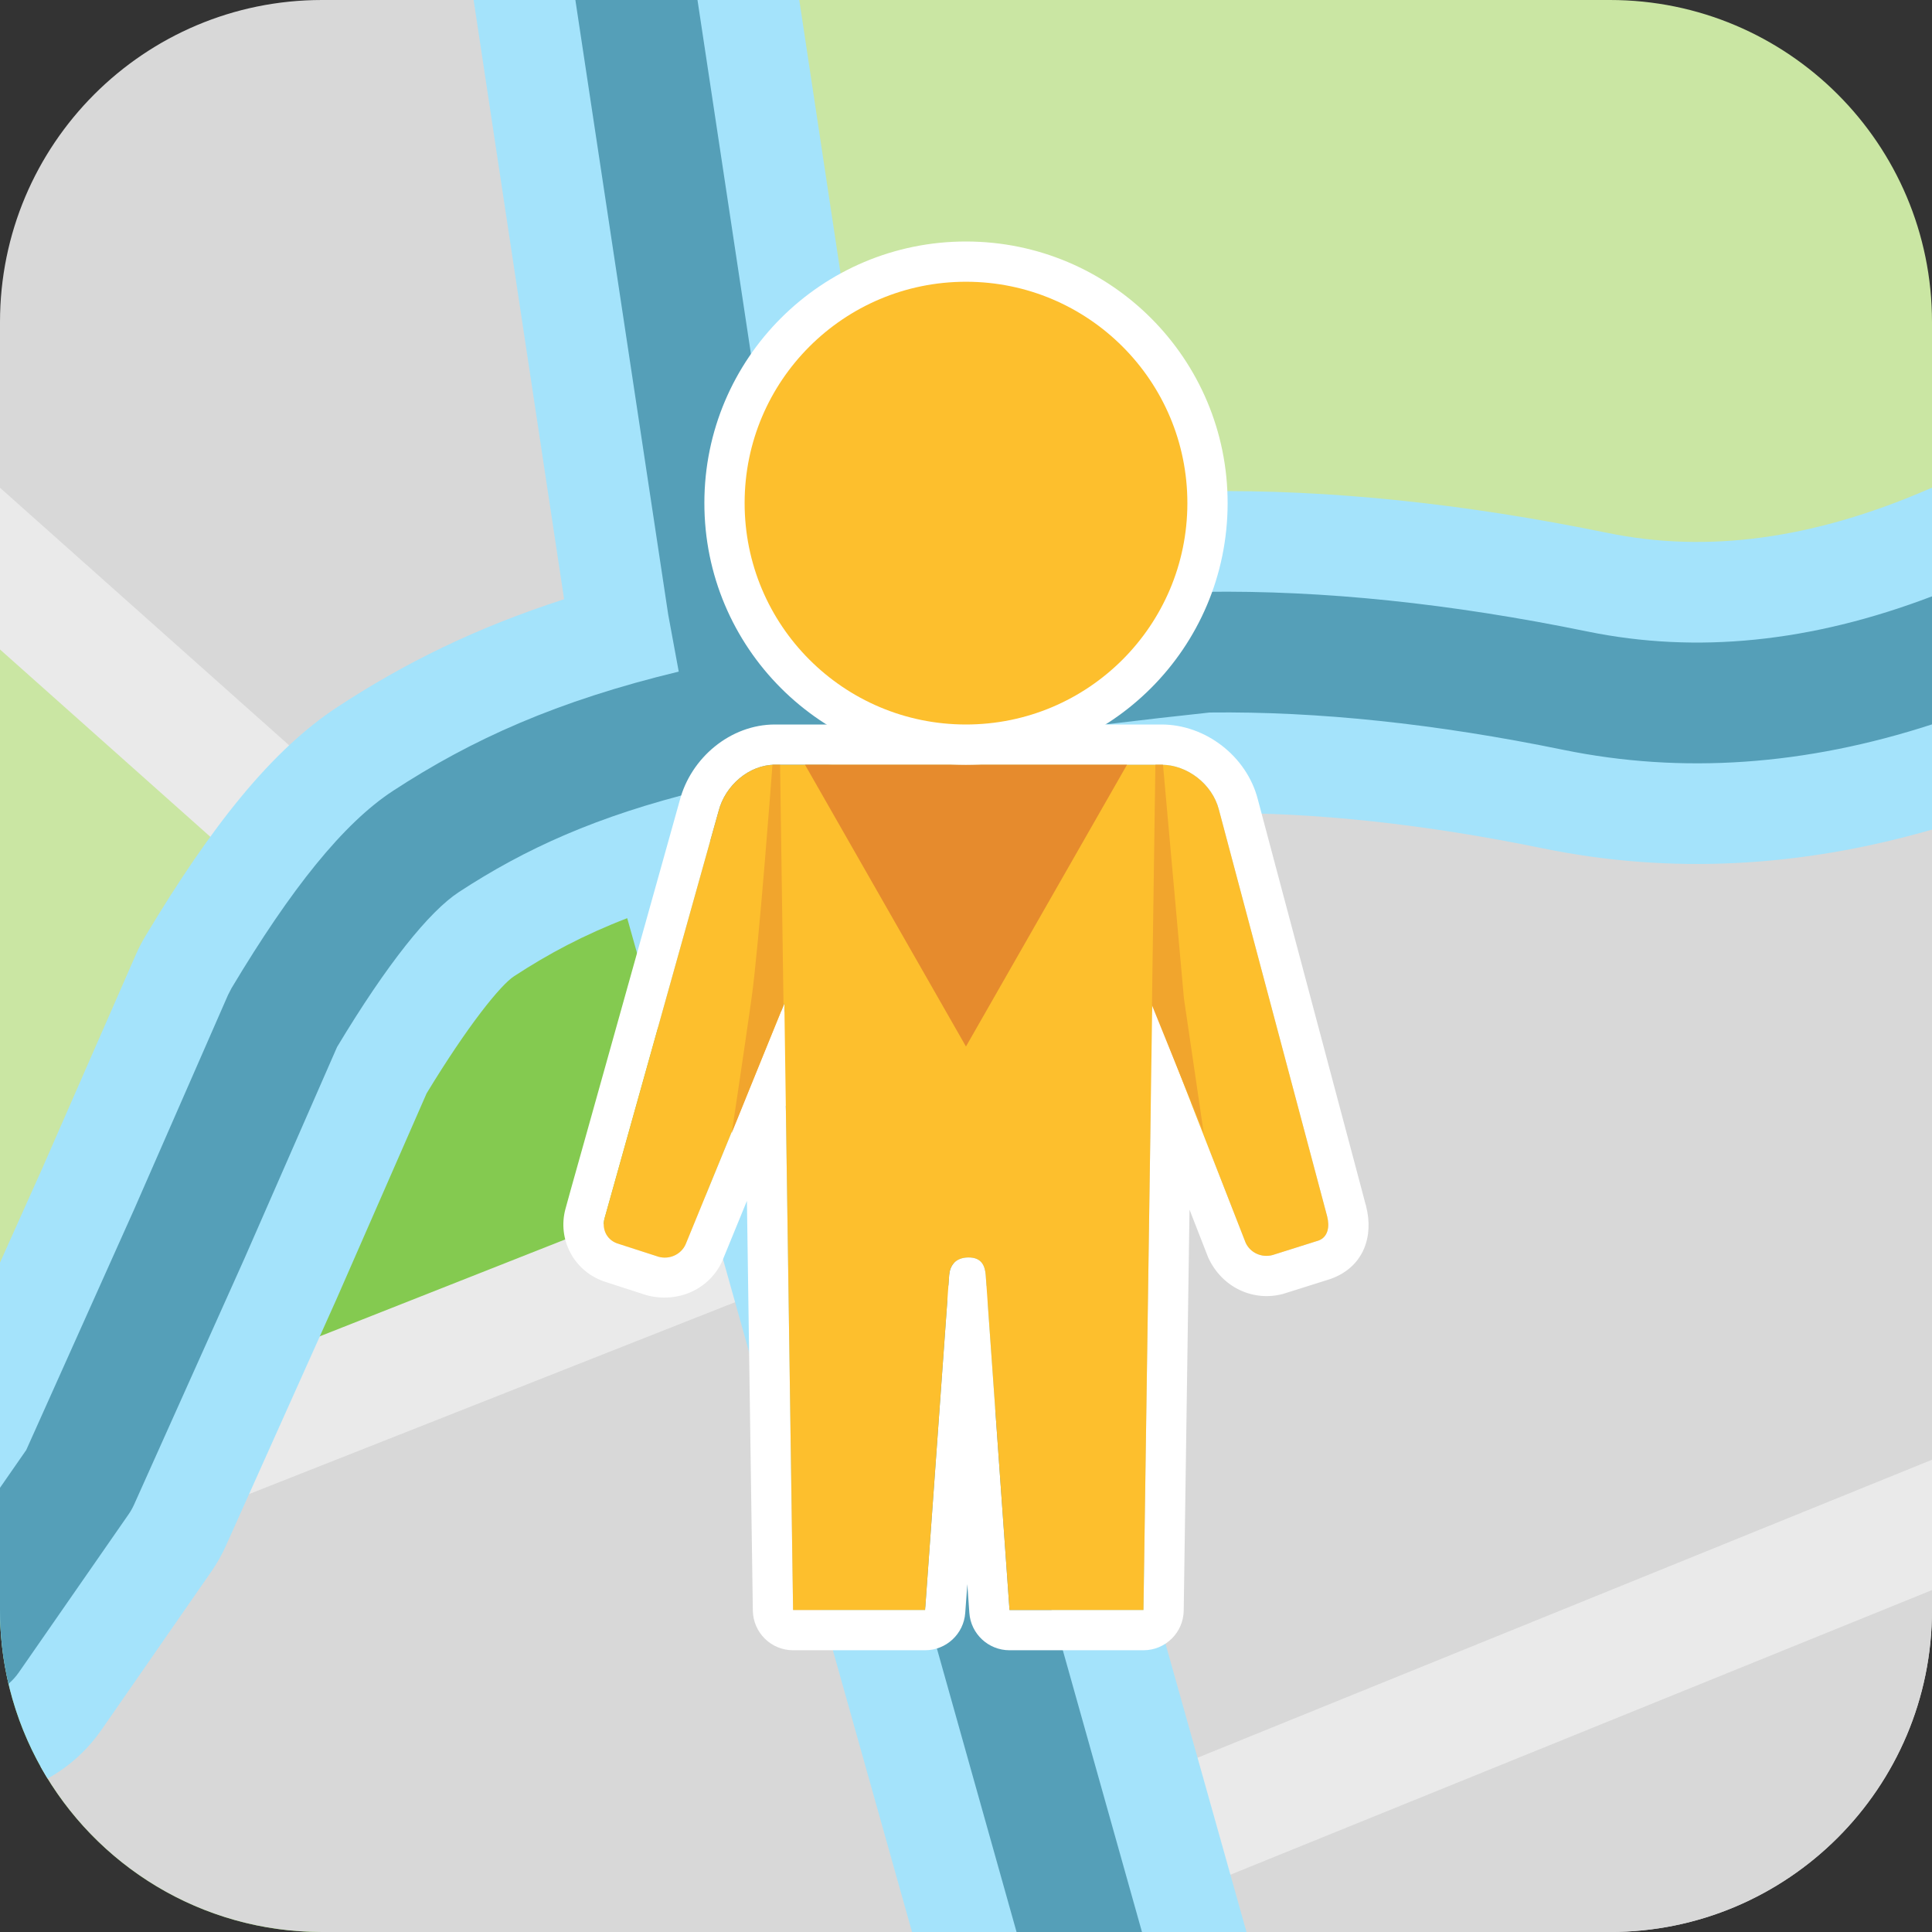 <?xml version="1.0" encoding="UTF-8"?>
<svg width="48px" height="48px" viewBox="0 0 48 48" version="1.1" xmlns="http://www.w3.org/2000/svg" xmlns:xlink="http://www.w3.org/1999/xlink">
    <rect x="0" y="0" width="48" height="48" fill="#333333" stroke="none"/>
    <!-- Generator: Sketch 54.1 (76490) - https://sketchapp.com -->
    <title>sv-button</title>
    <desc>Created with Sketch.</desc>
    <g id="sv-button" stroke="none" stroke-width="1" fill="none" fill-rule="evenodd">
        <g id="streetview">
            <g id="Map">
                <path d="M8.8817842e-16,38.399 L1.964,36.766 L4.708,30.647 C8.062,24.715 10.847,21.191 13.062,20.077 C15.277,18.963 17.78,19.826 20.571,22.667 L22.863,32.499 L26.872,48 L8,48 C3.582,48 4.4408921e-16,44.418 0,40 L8.8817842e-16,38.399 Z" id="park-1" fill="#84CA50"></path>
                <path d="M15.739,0 L18.667,17.777 L10.583,20.906 L7.039,25.321 L3.451,33.588 L0,39.01 L0,8 C8.11573031e-14,3.582 3.582,2.66453526e-15 8,0 L15.739,1.77635684e-15 L15.739,0 Z" id="city-4" fill="#D8D8D8" fill-rule="nonzero"></path>
                <polygon id="grass-2" fill="#CAE6A3" fill-rule="nonzero" points="2.9 16.309 4.481 18.39 7.255 21.197 7.039 25.321 3.451 33.588 0 39.01 0 13.89 1.685 14.816 2.467 15.816"></polygon>
                <path d="M24.957,48 L8,48 C4.994,48 2.375,46.342 1.008,43.89 L3.993,36.642 L13.394,32.493 L18.215,31 L21.623,39.243 L24.957,48 Z" id="city-3" fill="#D8D8D8" fill-rule="nonzero"></path>
                <path d="M48,16.926 L48,40 C48,44.418 44.418,48 40,48 L26.638,48 L18.667,17.777 L32,16.309 L43.517,17.777 L48,16.926 Z" id="city-2" fill="#D8D8D8" fill-rule="nonzero"></path>
                <path d="M48,37.983 L48,40 C48,44.418 44.418,48 40,48 L26.638,48 L26.872,45.844 L37.319,42.39 L45.784,38.69 L48,37.983 Z" id="city-1" fill="#D8D8D8" fill-rule="nonzero"></path>
                <polygon id="road-3" fill="#EAEAEA" fill-rule="nonzero" points="4.002 37.983 2.9 35.192 20.021 28.433 21.122 31.224"></polygon>
                <polygon id="road-2" fill="#EAEAEA" fill-rule="nonzero" points="0 16.136 0 12.118 7.677 18.957 5.682 21.197"></polygon>
                <polygon id="road-1" fill="#EAEAEA" fill-rule="nonzero" points="48 36.267 48 39.505 28.564 47.39 27.436 44.61"></polygon>
                <path d="M16.119,0 L40,0 C44.418,-8.8817842e-16 48,3.582 48,8 L48,16.087 L42.893,17.288 L36.076,15.823 L18.667,16.309 L16.119,0 Z" id="grass-1" fill="#CAE6A3" fill-rule="nonzero"></path>
                <path d="M11.767,0 L19.858,0 L21.854,13.222 C24.299,12.843 26.861,12.511 29.543,12.226 C29.665,12.213 29.787,12.206 29.91,12.204 C33.033,12.161 36.377,12.509 39.944,13.241 C42.399,13.744 45.024,13.405 47.913,12.153 C47.942,12.14 47.971,12.128 48,12.116 L48,20.611 C44.721,21.558 41.487,21.724 38.337,21.078 C35.384,20.472 32.671,20.182 30.199,20.201 C27.83,20.455 25.565,20.748 23.405,21.078 L30.969,48 L22.659,48 L15.583,22.812 C14.512,23.224 13.624,23.697 12.772,24.254 C12.435,24.474 11.625,25.475 10.599,27.164 L8.357,32.284 L5.613,38.403 C5.512,38.628 5.39,38.844 5.249,39.047 L2.524,42.973 C2.163,43.493 1.701,43.901 1.183,44.188 C0.433,42.97 2.2759572e-13,41.536 2.27373675e-13,40 L2.27373675e-13,31.369 C0.282,30.741 0.624,29.978 1.043,29.043 L3.375,23.717 C3.442,23.563 3.52,23.413 3.606,23.268 C5.269,20.489 6.768,18.621 8.394,17.558 C10.053,16.473 11.819,15.597 14.015,14.888 L11.767,0 Z" id="bluelines-glow" fill="#A4E3FB" fill-rule="nonzero"></path>
                <path d="M14.295,0 L17.329,0 L19.559,14.769 L19.804,16.094 C22.923,15.549 26.257,15.089 29.807,14.712 L29.944,14.704 C32.879,14.663 36.044,14.993 39.442,15.69 C42.151,16.245 44.995,15.961 48,14.816 L48,17.997 C44.856,19.019 41.796,19.235 38.839,18.629 C35.672,17.979 32.743,17.671 30.054,17.702 C26.607,18.07 23.372,18.517 20.35,19.044 L20.569,20.224 L28.372,48 L25.256,48 L17.662,20.969 L17.631,20.837 L17.41,19.64 C14.822,20.277 13.052,21.084 11.404,22.161 C10.664,22.645 9.62,23.941 8.375,26.011 L6.076,31.261 L3.332,37.379 C3.294,37.464 3.249,37.545 3.196,37.621 L0.47,41.547 C0.395,41.656 0.307,41.752 0.211,41.834 C0.073,41.245 2.27484698e-13,40.631 2.27373675e-13,40 L2.27373675e-13,36.964 L0.652,36.025 C1.057,35.123 1.151,34.912 3.333,30.046 L5.665,24.72 L5.752,24.551 C7.234,22.073 8.535,20.453 9.762,19.65 C11.722,18.369 13.841,17.414 16.863,16.686 L16.601,15.266 L14.295,0 Z" id="bluelines" fill="#559FB8" fill-rule="nonzero"></path>
            </g>
            <g id="Pegman" transform="translate(15, 6)">
                <path d="M18.931,23.935 L18.908,23.849 C18.874,23.719 18.874,23.719 18.823,23.526 C18.697,23.052 18.697,23.052 18.518,22.381 C18.287,21.513 17.972,20.329 17.594,18.909 C17.299,17.801 17.089,17.012 16.669,15.434 C16.333,14.171 16.333,14.171 16.249,13.855 C15.975,12.793 14.957,12 13.856,12 L4.252,12 C3.15,12 2.161,12.826 1.885,13.898 C1.802,14.194 1.802,14.194 1.448,15.46 C1.005,17.042 1.005,17.042 0.474,18.94 C-0.058,20.838 -0.058,20.838 -0.5,22.419 C-0.689,23.091 -0.689,23.091 -0.822,23.566 C-0.92,23.917 -0.92,23.917 -0.953,24.041 C-1.147,24.768 -0.77,25.559 -0.003,25.834 L1.057,26.177 C1.844,26.39 2.627,26.03 2.944,25.331 L3.557,23.835 L3.704,34.014 C3.712,34.561 4.157,35 4.704,35 L7.984,35 C8.508,35 8.944,34.595 8.981,34.072 L9.033,33.358 L9.083,34.071 C9.12,34.594 9.556,35 10.081,35 L13.409,35 C13.956,35 14.401,34.561 14.409,34.014 L14.553,24.052 L15.016,25.239 C15.355,25.987 16.138,26.346 16.877,26.147 L18.058,25.775 C18.9,25.472 19.129,24.694 18.94,23.968 C18.933,23.924 18.932,23.928 18.931,23.935 Z M5.412,19.31 L3.487,18.946 L3.557,23.835 L5.412,19.31 Z M9.58,25.751 C9.561,25.981 9.323,26.239 9.067,26.241 C8.746,26.244 8.508,25.937 8.494,25.761 L9.033,33.358 L9.58,25.751 Z M14.626,18.946 L12.695,19.295 L14.553,24.052 L14.626,18.946 Z M17.972,24.219 C18.037,24.471 17.997,24.734 17.757,24.821 L16.616,25.181 C16.346,25.254 16.061,25.124 15.948,24.875 L13.627,18.931 L13.409,34 L10.081,34 L9.49,25.681 C9.472,25.455 9.394,25.239 9.059,25.241 C8.724,25.244 8.6,25.457 8.582,25.679 L7.984,34 L4.704,34 L4.487,18.931 L2.033,24.918 C1.92,25.167 1.635,25.298 1.365,25.225 L0.334,24.892 C0.061,24.794 -0.048,24.525 0.019,24.273 C0.021,24.265 2.854,14.148 2.854,14.148 C3.016,13.516 3.61,13 4.252,13 L13.856,13 C14.498,13 15.12,13.482 15.282,14.113 C15.282,14.113 17.972,24.212 17.972,24.219 Z" id="torso-w" fill="#FFFFFF" fill-rule="nonzero"></path>
                <path d="M17.972,24.219 C17.972,24.212 15.282,14.113 15.282,14.113 C15.12,13.482 14.498,13 13.856,13 L4.252,13 C3.61,13 3.016,13.516 2.854,14.148 C2.854,14.148 0.021,24.265 0.019,24.273 C-0.048,24.525 0.061,24.794 0.334,24.892 L1.365,25.225 C1.635,25.298 1.92,25.167 2.033,24.918 L4.487,18.931 L4.704,34 L7.984,34 L8.582,25.679 C8.6,25.457 8.724,25.244 9.059,25.241 C9.394,25.239 9.472,25.455 9.49,25.681 L10.081,34 L13.409,34 L13.627,18.931 L15.948,24.875 C16.061,25.124 16.346,25.254 16.616,25.181 L17.757,24.821 C17.997,24.734 18.037,24.471 17.972,24.219 Z" id="torso-y" fill="#FDBF2D"></path>
                <polygon id="chest" fill="#E68B2D" points="5 13 8.999 20 13 13"></polygon>
                <polygon id="armpit-r" fill="#F1A52D" points="13.62 18.974 13.705 13.001 13.894 13 14.414 18.803 14.906 22.149"></polygon>
                <path d="M4.466,18.973 L4.381,13 L4.192,13 C4.192,13 3.858,17.485 3.672,18.803 C3.486,20.12 3.18,22.149 3.18,22.149 L4.466,18.973 Z" id="armpit-l" fill="#F1A52D"></path>
                <path d="M2.5,6.495 C2.5,2.904 5.415,-0.003 9.005,2.00299196e-06 C12.594,0.003 15.504,2.915 15.5,6.505 C15.496,10.096 12.584,13.003 8.994,13 C5.404,12.997 2.496,10.085 2.5,6.495 Z" id="head-w" fill="#FFFFFF"></path>
                <path d="M3.5,6.496 C3.5,3.457 5.966,0.998 9.004,1 C12.041,1.002 14.503,3.466 14.5,6.504 C14.497,9.543 12.033,12.002 8.995,12 C5.957,11.998 3.497,9.534 3.5,6.496 Z" id="head" fill="#FDBF2D"></path>
            </g>
        </g>
    </g>
</svg>
